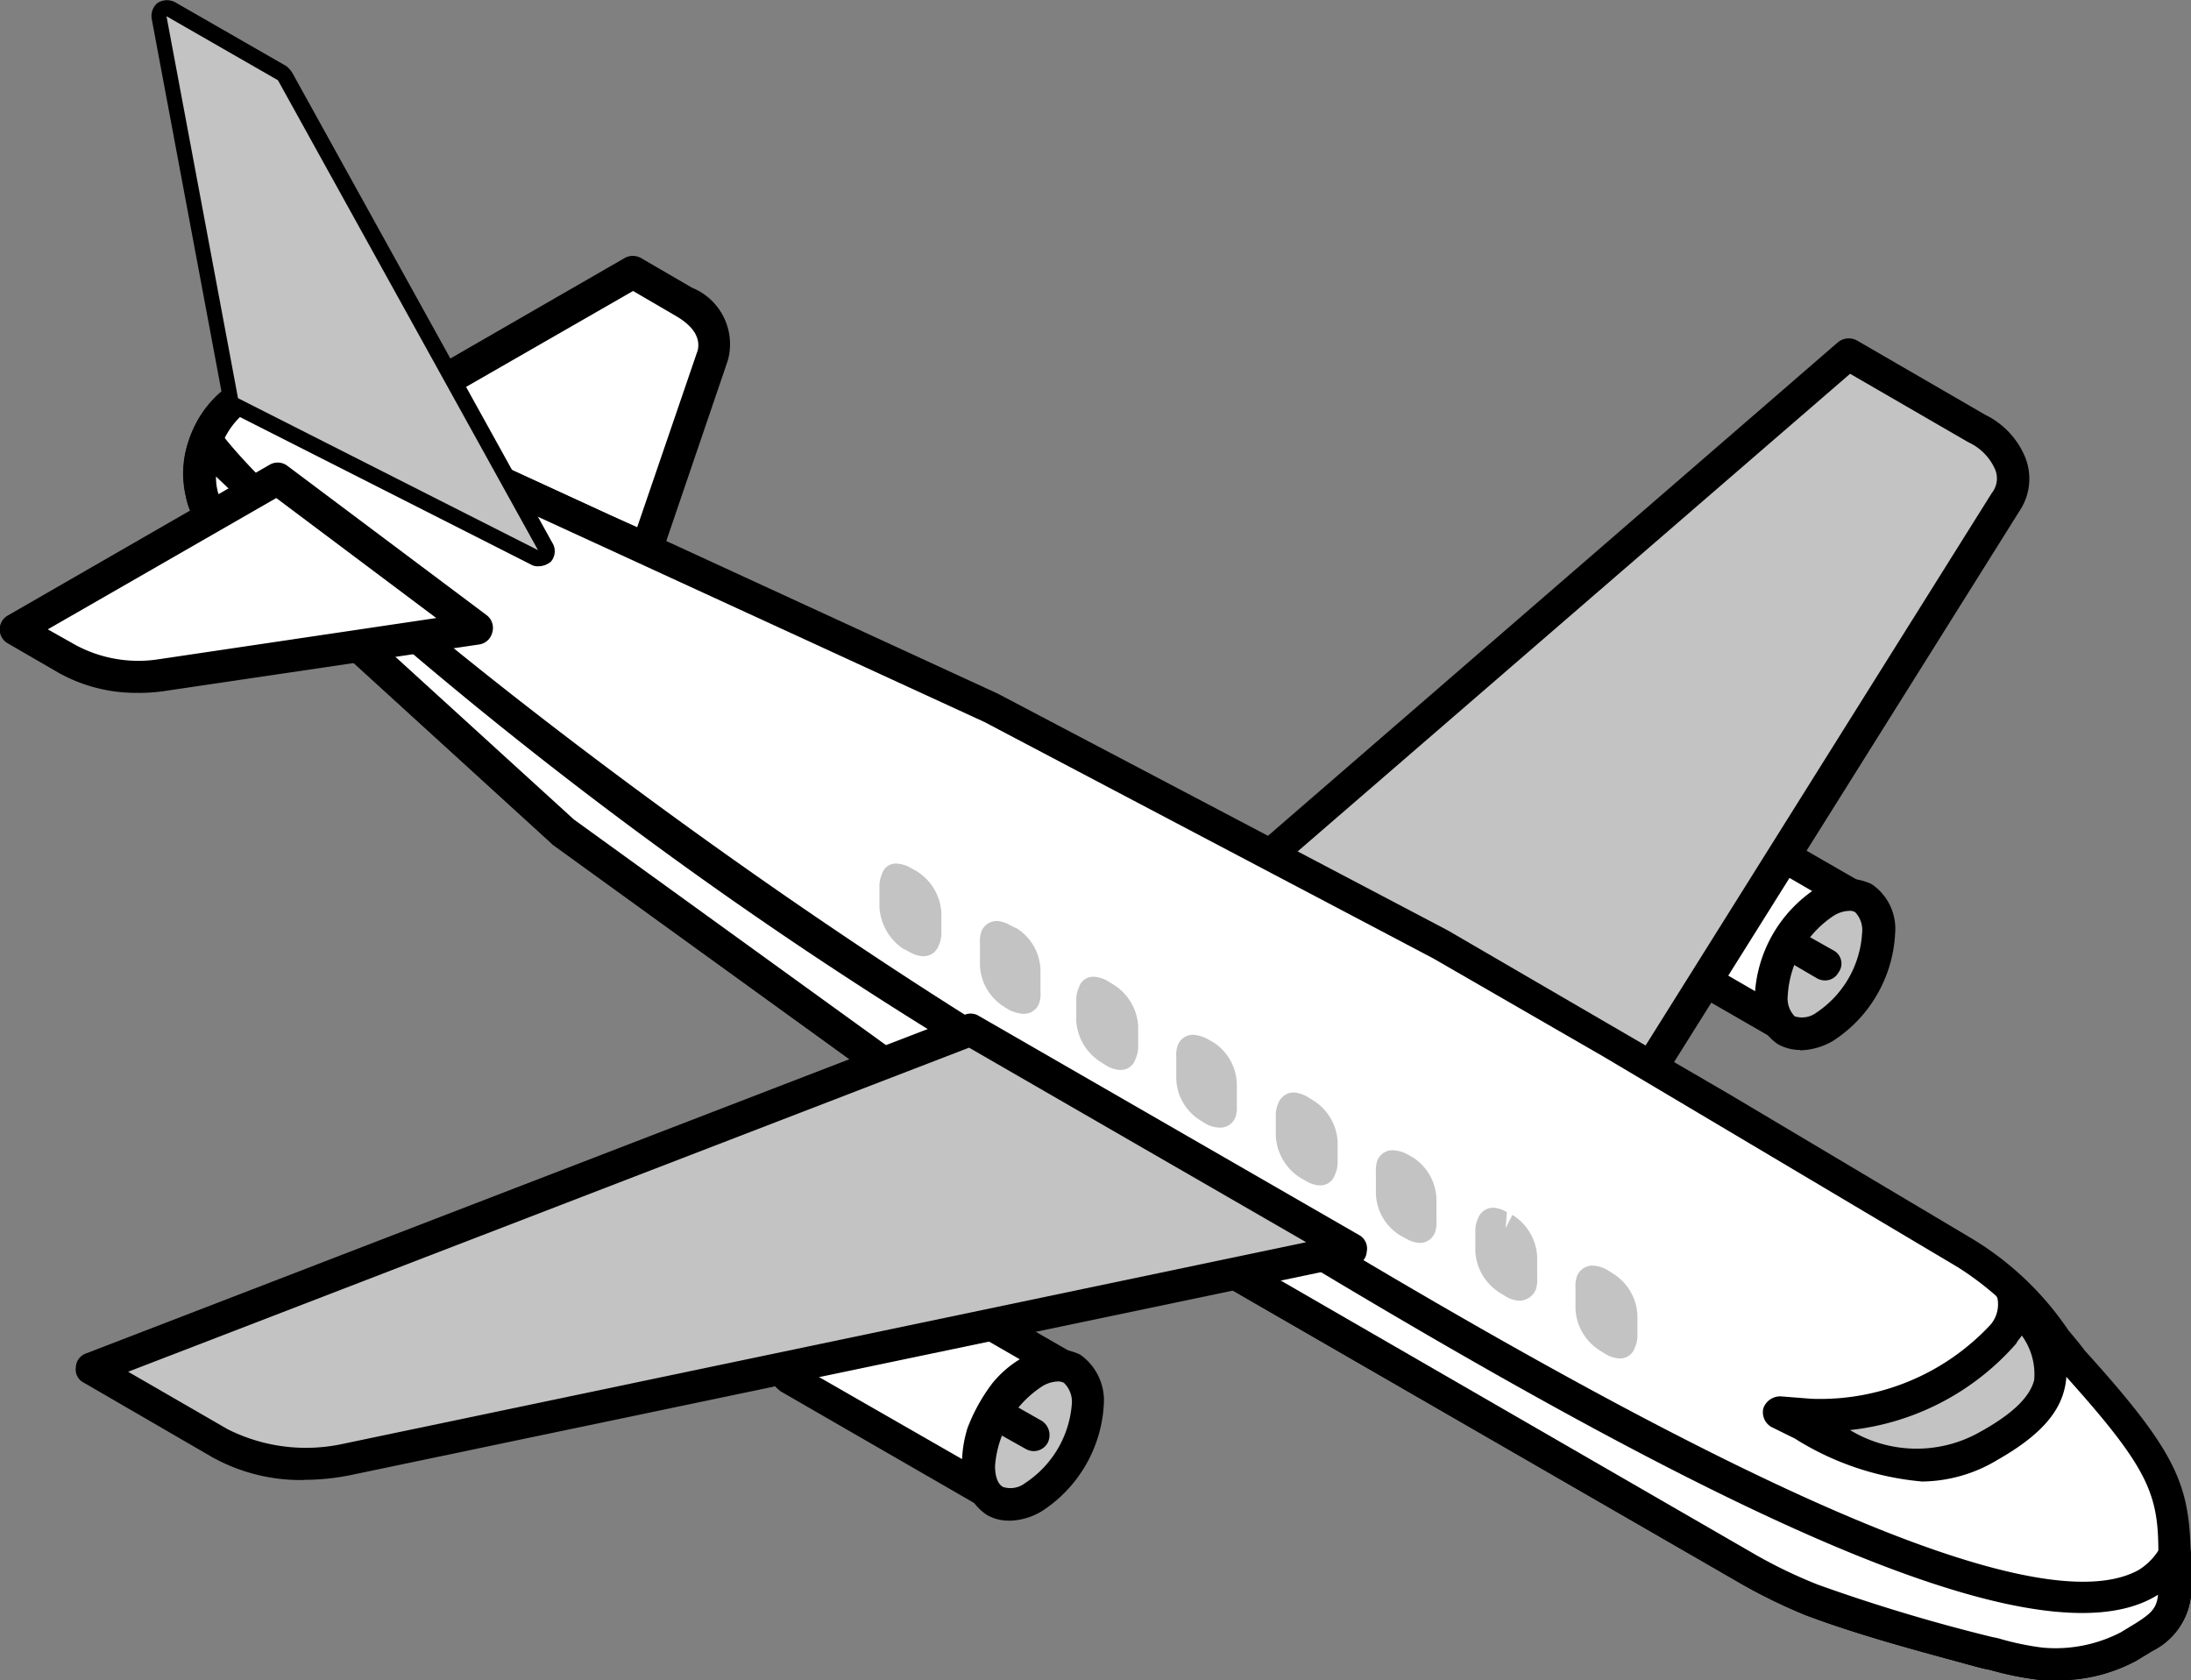 <svg xmlns="http://www.w3.org/2000/svg" xmlns:xlink="http://www.w3.org/1999/xlink" width="27.385" height="21" viewBox="0 0 27.385 21">
  <rect x="0" y="0" width="27.385" height="21" fill="#808080" stroke="none"/>
  <defs>
    <linearGradient id="linear-gradient" x1="0.5" x2="0.5" y2="1" gradientUnits="objectBoundingBox">
      <stop offset="0" stop-color="#ffbe68"/>
      <stop offset="1" stop-color="#fba562"/>
    </linearGradient>
  </defs>
  <g id="Flight_Grey" data-name="Flight Grey" transform="translate(0 0)">
    <path id="Path_78671" data-name="Path 78671" d="M1205.735,1808.535l-2.908-1.34,3.269-1.883.636.369c.309.183.448.417.344.671l-.808,2.424Z" transform="translate(-1198.183 -1801.909)" fill="#fff" fill-rule="evenodd"/>
    <path id="Path_78672" data-name="Path 78672" d="M1205.712,1808.247l.327.146.757-2.212c.034-.155-.052-.3-.275-.43l-.533-.311-2.838,1.63,2.562,1.177Zm.448.624a.168.168,0,0,1-.086-.017l-.516-.24h0l-2.925-1.341a.233.233,0,0,1-.12-.176.208.208,0,0,1,.1-.184l3.268-1.884a.21.21,0,0,1,.207,0l.636.37a.761.761,0,0,1,.447.912l-.826,2.424a.175.175,0,0,1-.12.12A.165.165,0,0,1,1206.16,1808.871Z" transform="translate(-1198.075 -1801.803)" fill-rule="evenodd"/>
    <path id="Path_78673" data-name="Path 78673" d="M1229.324,1816.516l-2.512-1.457c-.637-.208-1.411,1.166-.929,1.593l2.529,1.459c-.292-.248-.1-.768.035-1.039a1.433,1.433,0,0,1,.43-.468A.54.54,0,0,1,1229.324,1816.516Z" transform="translate(-1206.049 -1805.249)" fill="#fff" fill-rule="evenodd"/>
    <path id="Path_78674" data-name="Path 78674" d="M1226.572,1815.122c-.155,0-.4.194-.567.494-.19.323-.224.659-.086.777l2.03,1.177a1.66,1.66,0,0,1,.224-.7,1.475,1.475,0,0,1,.5-.538v-.007l-2.064-1.2-.035,0Zm1.737,3.084a.212.212,0,0,1-.1-.027l-2.528-1.457a1.055,1.055,0,0,1-.035-1.307c.258-.431.689-.8,1.118-.654l2.563,1.476a.2.2,0,0,1,.086.258.2.2,0,0,1-.241.108.312.312,0,0,0-.275.069,1.2,1.2,0,0,0-.378.4c-.121.22-.241.634-.069.782a.2.2,0,0,1-.138.355Z" transform="translate(-1205.947 -1805.143)" fill-rule="evenodd"/>
    <path id="Path_78675" data-name="Path 78675" d="M1230.143,1818.809a1.473,1.473,0,0,0,.671-1.168c0-.43-.293-.6-.671-.39a1.469,1.469,0,0,0-.67,1.168C1229.473,1818.85,1229.765,1819.024,1230.143,1818.809Z" transform="translate(-1207.334 -1805.978)" fill="#c3c3c3" fill-rule="evenodd"/>
    <path id="Path_78676" data-name="Path 78676" d="M1230.345,1817.257a.385.385,0,0,0-.206.065,1.284,1.284,0,0,0-.568.992.323.323,0,0,0,.086.261.3.3,0,0,0,.275-.048h0a1.285,1.285,0,0,0,.568-.992.324.324,0,0,0-.087-.262.14.14,0,0,0-.068-.017Zm-.619,1.739a.587.587,0,0,1-.275-.07.67.67,0,0,1-.292-.611,1.7,1.7,0,0,1,.773-1.343.7.7,0,0,1,.689-.048.673.673,0,0,1,.292.613,1.7,1.7,0,0,1-.774,1.344h0A.846.846,0,0,1,1229.726,1819Z" transform="translate(-1207.226 -1805.872)" fill-rule="evenodd"/>
    <path id="Path_78677" data-name="Path 78677" d="M1224.517,1815.968q2.27-3.623,4.541-7.245a.507.507,0,0,0,.052-.491.828.828,0,0,0-.413-.428l-1.6-.926-7.346,6.344Z" transform="translate(-1203.995 -1802.447)" fill="#c3c3c3" fill-rule="evenodd"/>
    <path id="Path_78678" data-name="Path 78678" d="M1220,1813.086l4.352,2.5,4.438-7.082a.292.292,0,0,0,.035-.31.67.67,0,0,0-.327-.325l-1.479-.856-7.018,6.068Zm4.421,2.98a.23.23,0,0,1-.1-.028l-4.765-2.744a.19.19,0,0,1-.086-.156.172.172,0,0,1,.068-.172l7.328-6.346a.213.213,0,0,1,.241-.022l1.6.927a1.027,1.027,0,0,1,.5.53.723.723,0,0,1-.069.671l-4.542,7.246A.223.223,0,0,1,1224.417,1816.065Z" transform="translate(-1203.895 -1802.341)" fill-rule="evenodd"/>
    <path id="Path_78679" data-name="Path 78679" d="M1221.914,1823.322c-.722-.194-1.513-.4-2.219-.662a6.439,6.439,0,0,1-.774-.376l-4.989-2.881-5.28-3.047-.568-.414c-1.324-.961-2.649-1.923-3.99-2.885l-4.163-3.8c-.757-.242-.361-2.143.981-1.678l8.531,3.929,5.626,2.956,2.133,1.231,1.376.817,3.045,1.811a4.973,4.973,0,0,1,1.342,1.352c1.376,1.51,1.273,1.724,1.273,2.929a.681.681,0,0,1-.378.517l-.207.118a1.893,1.893,0,0,1-1.083.214A4.492,4.492,0,0,1,1221.914,1823.322Z" transform="translate(-1197.057 -1802.664)" fill="#fff" fill-rule="evenodd"/>
    <path id="Path_78680" data-name="Path 78680" d="M1221.862,1823.022l.069.015a3.568,3.568,0,0,0,.551.115,1.779,1.779,0,0,0,.981-.192l.189-.115c.189-.124.258-.186.275-.367v-.213c.017-.976.017-1.208-1.2-2.555a2.02,2.02,0,0,1-.223-.28,3.79,3.79,0,0,0-1.084-1.034l-4.422-2.628-2.132-1.23-5.608-2.954-8.533-3.923a.757.757,0,0,0-.775.113.985.985,0,0,0-.275.885.344.344,0,0,0,.224.3.129.129,0,0,1,.068.043l4.163,3.8,4.542,3.283,10.253,5.92a6.189,6.189,0,0,0,.756.361c.654.249,1.394.446,2.1.634l.086.021Zm.774.537c-.052,0-.12,0-.172,0a3.963,3.963,0,0,1-.636-.127l-.07-.014v0l-.085-.021c-.705-.192-1.463-.39-2.15-.65a6.585,6.585,0,0,1-.792-.383l-10.287-5.933-4.576-3.309-4.146-3.782a.761.761,0,0,1-.447-.589,1.351,1.351,0,0,1,.413-1.272,1.147,1.147,0,0,1,1.187-.186l8.549,3.936,5.626,2.96,3.526,2.052,3.044,1.812a3.849,3.849,0,0,1,1.187,1.136c.086.1.154.186.206.254,1.273,1.406,1.324,1.747,1.324,2.83v.235a.88.88,0,0,1-.481.687l-.206.124A2.056,2.056,0,0,1,1222.636,1823.559Z" transform="translate(-1196.953 -1802.559)" fill-rule="evenodd"/>
    <path id="Path_78681" data-name="Path 78681" d="M1221.916,1823.661c-.722-.195-1.514-.4-2.219-.662a6.529,6.529,0,0,1-.774-.376l-4.989-2.881-5.28-3.048-.568-.413c-1.325-.961-2.649-1.923-3.991-2.885l-4.163-3.8c-.379-.12-.464-.656-.292-1.1.877,1.222,5.126,4.683,9.393,7.368,6.124,3.851,12.918,8.012,14.845,6.934a.919.919,0,0,0,.361-.366v.515a.681.681,0,0,1-.378.517l-.207.119a1.894,1.894,0,0,1-1.084.214A4.491,4.491,0,0,1,1221.916,1823.661Z" transform="translate(-1197.059 -1803.003)" fill="#fff" fill-rule="evenodd"/>
    <path id="Path_78682" data-name="Path 78682" d="M1221.86,1823.36l.069.015a3.48,3.48,0,0,0,.55.116,1.775,1.775,0,0,0,.981-.192l.189-.115c.189-.121.258-.183.275-.354l-.052.031c-1.978,1.112-8.257-2.646-15.052-6.932a54.316,54.316,0,0,1-9.169-7.076.7.7,0,0,0,.051.276.326.326,0,0,0,.19.174.123.123,0,0,1,.068.042l4.164,3.795,4.542,3.284,10.252,5.92a6.1,6.1,0,0,0,.757.361,21.906,21.906,0,0,0,2.1.635l.086.021Zm.774.537c-.052,0-.12,0-.172,0a3.982,3.982,0,0,1-.636-.127l-.069-.014v0l-.085-.021c-.705-.193-1.463-.391-2.15-.648a6.99,6.99,0,0,1-.792-.385l-10.287-5.934-4.576-3.309-4.146-3.782a.745.745,0,0,1-.378-.368,1.227,1.227,0,0,1,0-.987.2.2,0,0,1,.344-.046c.894,1.219,5.16,4.68,9.34,7.315,4.765,2.995,12.729,8,14.656,6.929a.793.793,0,0,0,.258-.262l.035-.046a.2.2,0,0,1,.223-.074.193.193,0,0,1,.137.191v.517a.873.873,0,0,1-.481.685l-.206.126A2.056,2.056,0,0,1,1222.634,1823.9Z" transform="translate(-1196.951 -1802.897)" fill-rule="evenodd"/>
    <path id="Path_78683" data-name="Path 78683" d="M1232.244,1826.644c-.963.555-1.72.041-2.614-.417l.4.03c1.2.093,2.8-.892,2.494-1.545C1233.053,1825.471,1233.4,1825.979,1232.244,1826.644Z" transform="translate(-1207.387 -1808.571)" fill="#c3c3c3" fill-rule="evenodd"/>
    <path id="Path_78684" data-name="Path 78684" d="M1232.134,1826.538h0Zm-1.737-.2a1.607,1.607,0,0,0,1.634.022h0c.413-.229.619-.44.671-.646a.82.82,0,0,0-.155-.556c-.017.031-.052.063-.069.1a3.217,3.217,0,0,1-2.081,1.082Zm.895.644a3.564,3.564,0,0,1-1.583-.537l-.292-.144a.212.212,0,0,1-.1-.234.223.223,0,0,1,.224-.148l.378.03a2.91,2.91,0,0,0,2.237-.926.392.392,0,0,0,.086-.335.193.193,0,0,1,.069-.26.211.211,0,0,1,.275.061c.309.448.6.869.5,1.314-.068.328-.326.616-.842.909h0A1.852,1.852,0,0,1,1231.292,1826.983Z" transform="translate(-1207.277 -1808.465)" fill-rule="evenodd"/>
    <path id="Path_78685" data-name="Path 78685" d="M1226.222,1824.6l-.069-.043a.208.208,0,0,0-.086-.026v.343a.448.448,0,0,0,.189.344l.086.043a.146.146,0,0,0,.069.026.1.1,0,0,0,.017-.069v-.273A.42.42,0,0,0,1226.222,1824.6Z" transform="translate(-1206.165 -1808.508)" fill="#bdedf8" fill-rule="evenodd"/>
    <path id="Path_78686" data-name="Path 78686" d="M1226.3,1825.381l-.018,0a.383.383,0,0,1-.155-.052l-.069-.043a.65.65,0,0,1-.31-.519v-.273a.359.359,0,0,1,.018-.14.209.209,0,0,1,.223-.131.409.409,0,0,1,.155.052l.069.043a.65.65,0,0,1,.309.52v.273a.386.386,0,0,1-.034.139A.19.19,0,0,1,1226.3,1825.381Z" transform="translate(-1206.056 -1808.402)" fill="#c3c3c3" fill-rule="evenodd"/>
    <path id="Path_78687" data-name="Path 78687" d="M1224.326,1823.5c-.034-.013-.051-.027-.085-.041a.128.128,0,0,0-.069-.026.093.093,0,0,0-.017.069v.272a.422.422,0,0,0,.206.345c.018.014.052.03.069.041a.191.191,0,0,0,.085.028v-.341A.452.452,0,0,0,1224.326,1823.5Z" transform="translate(-1205.507 -1808.131)" fill="#bdedf8" fill-rule="evenodd"/>
    <path id="Path_78688" data-name="Path 78688" d="M1224.407,1824.282l-.034,0a.378.378,0,0,1-.155-.053l-.069-.043a.652.652,0,0,1-.31-.52v-.272a.379.379,0,0,1,.034-.141.2.2,0,0,1,.207-.131.366.366,0,0,1,.154.055l-.017.2v0l.086-.167a.658.658,0,0,1,.309.523v.271a.376.376,0,0,1-.017.14A.227.227,0,0,1,1224.407,1824.282Z" transform="translate(-1205.399 -1808.025)" fill="#c3c3c3" fill-rule="evenodd"/>
    <path id="Path_78689" data-name="Path 78689" d="M1222.423,1822.4c-.017-.014-.052-.027-.069-.041a.22.22,0,0,0-.087-.026v.341a.453.453,0,0,0,.19.346.2.2,0,0,1,.068.042.4.4,0,0,0,.087.026c0-.019.017-.044.017-.071v-.272A.472.472,0,0,0,1222.423,1822.4Z" transform="translate(-1204.859 -1807.754)" fill="#bdedf8" fill-rule="evenodd"/>
    <path id="Path_78690" data-name="Path 78690" d="M1222.5,1823.184h-.018a.4.4,0,0,1-.155-.052l-.052-.028a.637.637,0,0,1-.327-.536v-.272a.361.361,0,0,1,.018-.139.2.2,0,0,1,.206-.13.43.43,0,0,1,.172.051l.068.039v0a.639.639,0,0,1,.293.521v.272a.36.36,0,0,1-.017.139A.2.2,0,0,1,1222.5,1823.184Z" transform="translate(-1204.751 -1807.649)" fill="#c3c3c3" fill-rule="evenodd"/>
    <path id="Path_78691" data-name="Path 78691" d="M1220.51,1821.3a.238.238,0,0,0-.069-.041.134.134,0,0,0-.068-.026.09.09,0,0,0-.018.068v.272a.424.424,0,0,0,.206.346.25.25,0,0,0,.07.041.14.14,0,0,0,.068.028.1.1,0,0,0,.017-.071v-.271A.422.422,0,0,0,1220.51,1821.3Z" transform="translate(-1204.203 -1807.378)" fill="#bdedf8" fill-rule="evenodd"/>
    <path id="Path_78692" data-name="Path 78692" d="M1220.591,1822.087s0,0-.017,0a.379.379,0,0,1-.155-.054l-.069-.039a.661.661,0,0,1-.309-.524v-.271a.389.389,0,0,1,.034-.145.205.205,0,0,1,.207-.127.435.435,0,0,1,.154.053l.069.043a.651.651,0,0,1,.309.519v.272a.366.366,0,0,1-.034.14A.19.19,0,0,1,1220.591,1822.087Z" transform="translate(-1204.095 -1807.271)" fill="#c3c3c3" fill-rule="evenodd"/>
    <path id="Path_78693" data-name="Path 78693" d="M1218.615,1820.205a.233.233,0,0,1-.069-.041.283.283,0,0,0-.086-.026c0,.019-.018.043-.018.069v.272a.473.473,0,0,0,.207.346c.017.014.051.027.069.041a.223.223,0,0,0,.086.027v-.343A.451.451,0,0,0,1218.615,1820.205Z" transform="translate(-1203.545 -1807)" fill="#bdedf8" fill-rule="evenodd"/>
    <path id="Path_78694" data-name="Path 78694" d="M1218.7,1820.987c-.018,0-.018,0-.018,0a.366.366,0,0,1-.171-.052l-.069-.043a.634.634,0,0,1-.293-.52v-.272a.346.346,0,0,1,.018-.139.2.2,0,0,1,.206-.133.444.444,0,0,1,.172.055l.069.039a.64.64,0,0,1,.292.521v.272a.375.375,0,0,1-.017.14A.2.2,0,0,1,1218.7,1820.987Z" transform="translate(-1203.447 -1806.893)" fill="#c3c3c3" fill-rule="evenodd"/>
    <path id="Path_78695" data-name="Path 78695" d="M1216.711,1819.106l-.069-.041a.212.212,0,0,0-.085-.027v.343a.452.452,0,0,0,.189.346l.086.041a.131.131,0,0,0,.068.026.09.09,0,0,0,.018-.068v-.272A.423.423,0,0,0,1216.711,1819.106Z" transform="translate(-1202.898 -1806.623)" fill="#bdedf8" fill-rule="evenodd"/>
    <path id="Path_78696" data-name="Path 78696" d="M1216.792,1819.89h-.017a.391.391,0,0,1-.155-.052l-.068-.044a.655.655,0,0,1-.31-.52V1819a.372.372,0,0,1,.034-.141.184.184,0,0,1,.207-.131.365.365,0,0,1,.154.053l.07.043a.653.653,0,0,1,.309.52v.271a.369.369,0,0,1-.034.139A.189.189,0,0,1,1216.792,1819.89Z" transform="translate(-1202.79 -1806.517)" fill="#c3c3c3" fill-rule="evenodd"/>
    <path id="Path_78697" data-name="Path 78697" d="M1214.868,1818.04c-.034-.014-.051-.028-.086-.042a.169.169,0,0,0-.069-.027c0,.021-.017.043-.017.07v.272a.471.471,0,0,0,.207.346c.017.014.051.028.068.041a.2.2,0,0,0,.086.026v-.34A.449.449,0,0,0,1214.868,1818.04Z" transform="translate(-1202.259 -1806.256)" fill="#bdedf8" fill-rule="evenodd"/>
    <path id="Path_78698" data-name="Path 78698" d="M1214.958,1818.823h-.017a.51.51,0,0,1-.172-.051l-.068-.043a.641.641,0,0,1-.293-.522v-.272a.379.379,0,0,1,.017-.139.208.208,0,0,1,.207-.133.381.381,0,0,1,.156.054l.085.041h0a.638.638,0,0,1,.292.522v.271a.368.368,0,0,1-.017.14A.2.2,0,0,1,1214.958,1818.823Z" transform="translate(-1202.16 -1806.151)" fill="#c3c3c3" fill-rule="evenodd"/>
    <path id="Path_78699" data-name="Path 78699" d="M1212.965,1816.942c-.016-.014-.052-.027-.068-.041a.189.189,0,0,0-.086-.028v.343a.448.448,0,0,0,.189.344c.035.016.052.03.086.044a.145.145,0,0,0,.069.025c0-.019.017-.043.017-.069v-.274A.423.423,0,0,0,1212.965,1816.942Z" transform="translate(-1201.612 -1805.879)" fill="#bdedf8" fill-rule="evenodd"/>
    <path id="Path_78700" data-name="Path 78700" d="M1213.046,1817.725l-.018,0a.4.4,0,0,1-.155-.052l-.085-.044a.675.675,0,0,1-.292-.518v-.274a.372.372,0,0,1,.034-.144.177.177,0,0,1,.189-.125.387.387,0,0,1,.172.055l.069.039h0a.653.653,0,0,1,.31.52v.273a.381.381,0,0,1-.035.141A.2.2,0,0,1,1213.046,1817.725Z" transform="translate(-1201.504 -1805.773)" fill="#c3c3c3" fill-rule="evenodd"/>
    <path id="Path_78701" data-name="Path 78701" d="M1214.124,1825.368l-2.528-1.458c-.62-.207-1.411,1.166-.911,1.595l2.512,1.457c-.207-.179-.156-.526-.086-.759a1.745,1.745,0,0,1,.275-.495C1213.556,1825.508,1213.849,1825.278,1214.124,1825.368Z" transform="translate(-1200.827 -1808.288)" fill="#fff" fill-rule="evenodd"/>
    <path id="Path_78702" data-name="Path 78702" d="M1211.35,1823.974c-.155,0-.4.194-.568.494-.19.324-.224.658-.087.778l2.048,1.175a1.521,1.521,0,0,1,.068-.389,2.247,2.247,0,0,1,.31-.559,1.343,1.343,0,0,1,.343-.3l-2.081-1.2a.127.127,0,0,0-.033-.005Zm1.737,3.083a.118.118,0,0,1-.086-.026l-2.529-1.459c-.344-.283-.344-.786-.035-1.3.241-.431.688-.8,1.118-.657l2.564,1.476a.217.217,0,0,1,.086.258.214.214,0,0,1-.258.108c-.154-.048-.361.1-.516.276a1.435,1.435,0,0,0-.241.433c-.068.2-.086.444.035.542a.227.227,0,0,1,.035.27A.23.23,0,0,1,1213.087,1827.057Z" transform="translate(-1200.718 -1808.183)" fill-rule="evenodd"/>
    <path id="Path_78703" data-name="Path 78703" d="M1213.24,1822.474c-4.18.876-8.376,1.75-12.556,2.625a2.286,2.286,0,0,1-1.584-.205l-1.616-.928,10.992-4.237Z" transform="translate(-1196.348 -1806.86)" fill="#c3c3c3" fill-rule="evenodd"/>
    <path id="Path_78704" data-name="Path 78704" d="M1197.847,1823.9l1.239.716a2.176,2.176,0,0,0,1.462.183l12.025-2.517-4.214-2.432-10.511,4.051Zm2.2,1.354a2.274,2.274,0,0,1-1.152-.288l-1.6-.928a.183.183,0,0,1-.1-.191.189.189,0,0,1,.12-.172l10.992-4.237a.193.193,0,0,1,.172.014l4.765,2.746a.193.193,0,0,1,.085.206.178.178,0,0,1-.155.165l-12.541,2.623A2.929,2.929,0,0,1,1200.049,1825.252Z" transform="translate(-1196.247 -1806.755)" fill-rule="evenodd"/>
    <path id="Path_78705" data-name="Path 78705" d="M1201.831,1811.114l-3.957.59a1.921,1.921,0,0,1-1.17-.2l-.636-.369,3.269-1.884Z" transform="translate(-1195.862 -1803.26)" fill="#fff" fill-rule="evenodd"/>
    <path id="Path_78706" data-name="Path 78706" d="M1196.356,1811.024l.344.194a1.655,1.655,0,0,0,1.032.178l3.475-.516-2-1.5-2.855,1.641Zm1.135.791a1.984,1.984,0,0,1-1-.248l-.637-.369a.2.2,0,0,1,0-.351l3.268-1.882a.2.2,0,0,1,.223.012l2.494,1.869a.2.2,0,0,1,.069.211.2.2,0,0,1-.155.152l-3.974.588A2.386,2.386,0,0,1,1197.491,1811.816Z" transform="translate(-1195.754 -1803.155)" fill-rule="evenodd"/>
    <path id="Path_78707" data-name="Path 78707" d="M1199.818,1805.212l-.894-4.774,1.393.8,3.251,5.874Z" transform="translate(-1196.843 -1800.235)" fill-rule="evenodd" fill="url(#linear-gradient)"/>
    <path id="Path_78708" data-name="Path 78708" d="M1199.907,1804.972l3.062,1.557-2.907-5.251-.946-.552.792,4.246Zm3.561,2.235a.155.155,0,0,1-.087-.02l-3.749-1.9a.182.182,0,0,1-.1-.143l-.894-4.775a.214.214,0,0,1,.068-.2.217.217,0,0,1,.224-.012l1.393.8a.4.4,0,0,1,.069.078l3.251,5.876a.2.2,0,0,1-.016.238A.246.246,0,0,1,1203.467,1807.207Z" transform="translate(-1196.741 -1800.129)" fill-rule="evenodd"/>
    <path id="Path_78709" data-name="Path 78709" d="M1230.176,1818.46a.213.213,0,0,1-.1-.027l-.4-.234a.2.2,0,0,1-.086-.275.205.205,0,0,1,.275-.075l.413.233a.186.186,0,0,1,.068.277A.193.193,0,0,1,1230.176,1818.46Z" transform="translate(-1207.366 -1806.205)" fill-rule="evenodd"/>
    <path id="Path_78710" data-name="Path 78710" d="M1215.079,1827.769a1.47,1.47,0,0,0,.671-1.167c0-.429-.293-.6-.671-.389a1.472,1.472,0,0,0-.671,1.168C1214.408,1827.81,1214.7,1827.984,1215.079,1827.769Z" transform="translate(-1202.16 -1809.055)" fill="#c3c3c3" fill-rule="evenodd"/>
    <path id="Path_78711" data-name="Path 78711" d="M1215.28,1826.217a.393.393,0,0,0-.206.064,1.3,1.3,0,0,0-.585.993c0,.129.034.227.1.262a.3.3,0,0,0,.275-.048,1.3,1.3,0,0,0,.585-.993.327.327,0,0,0-.1-.261.158.158,0,0,0-.069-.017Zm-.619,1.74a.545.545,0,0,1-.275-.072.669.669,0,0,1-.293-.611,1.7,1.7,0,0,1,.775-1.343.686.686,0,0,1,.688-.047.7.7,0,0,1,.293.61,1.7,1.7,0,0,1-.774,1.344A.818.818,0,0,1,1214.661,1827.958Z" transform="translate(-1202.052 -1808.95)" fill-rule="evenodd"/>
    <path id="Path_78712" data-name="Path 78712" d="M1215.112,1827.421a.208.208,0,0,1-.1-.028l-.413-.232a.217.217,0,0,1-.069-.277.2.2,0,0,1,.275-.074l.413.235a.213.213,0,0,1,.069.274A.2.2,0,0,1,1215.112,1827.421Z" transform="translate(-1202.193 -1809.283)" fill-rule="evenodd"/>
    <path id="Path_95187" data-name="Path 95187" d="M1199.818,1805.212l-.894-4.774,1.393.8,3.251,5.874Z" transform="translate(-1196.843 -1800.235)" fill="#c3c3c3" fill-rule="evenodd"/>
  </g>
</svg>

